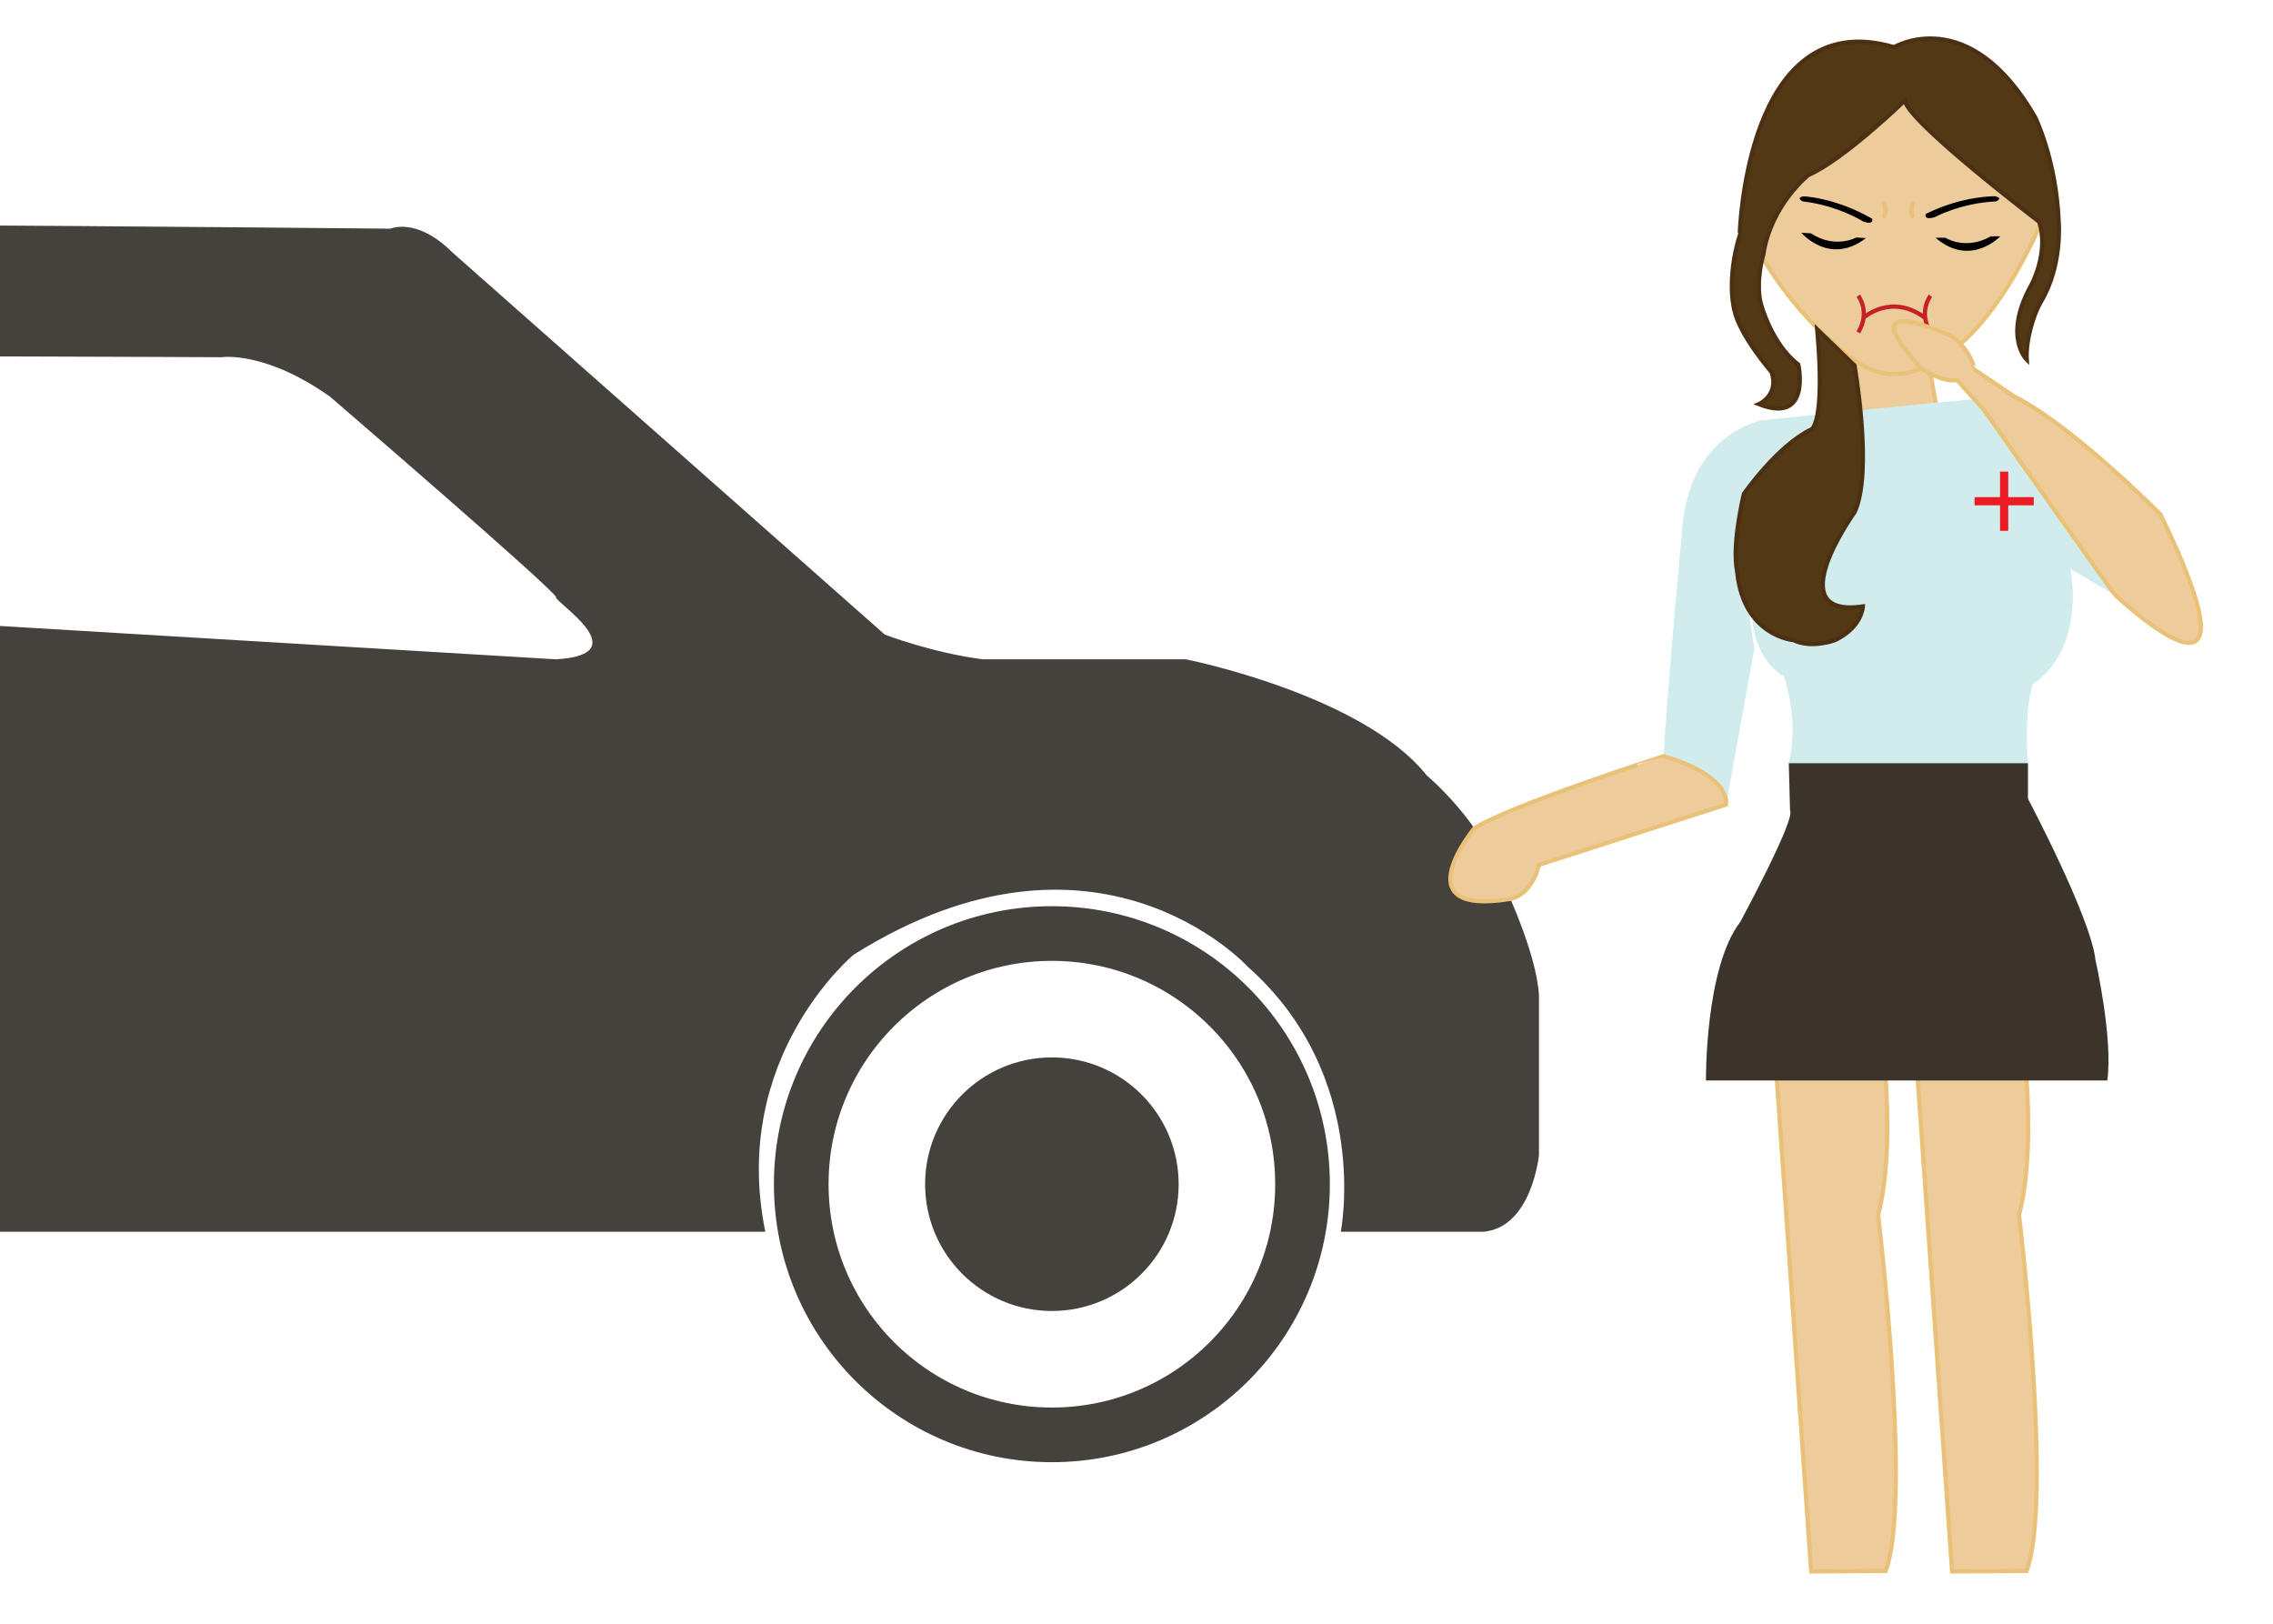 <?xml version="1.0" encoding="utf-8"?>
<!-- Generator: Adobe Illustrator 24.3.0, SVG Export Plug-In . SVG Version: 6.00 Build 0)  -->
<svg version="1.1" xmlns="http://www.w3.org/2000/svg" xmlns:xlink="http://www.w3.org/1999/xlink" x="0px" y="0px"
	 viewBox="0 0 540.59 386.3" style="enable-background:new 0 0 540.59 386.3;" xml:space="preserve">
<style type="text/css">
	.st0{fill:#45413D;}
	.st1{fill:none;stroke:#45413D;stroke-width:13;stroke-miterlimit:10;}
	.st2{fill:#EECB9B;stroke:#EAC179;stroke-miterlimit:10;}
	.st3{fill:#D0ECEC;}
	.st4{fill:#ED1C24;}
	.st5{fill:#533814;stroke:#4B3014;stroke-miterlimit:10;}
	.st6{fill:none;stroke:#EAC179;stroke-miterlimit:10;}
	.st7{fill:none;stroke:#C42127;stroke-miterlimit:10;}
	.st8{fill:none;stroke:#C42228;stroke-miterlimit:10;}
	.st9{fill:#3A342A;}
</style>
<g id="car">
	<path class="st0" d="M357.51,209.98c-5.11-14.77-18.17-25.56-18.17-25.56c-15.33-19.31-57.36-27.64-57.36-27.64h-48.27
		c-11.93-1.51-23.28-5.87-23.28-5.87L107.63,60.06c-8.52-8.52-14.77-5.68-14.77-5.68s-230-2.27-260.67-0.45
		s-51.68,28.28-51.68,28.28l-42.59,72.12c-18.74,26.69-23.85,76.1-23.85,76.1v44.86c6.25,21.58,23.28,17.61,23.28,17.61
		c-5.68-36.35,18.17-61.33,18.17-61.33c51.68-42.02,95.98-4.54,95.98-4.54c35.21,31.23,23.85,65.88,23.85,65.88h306.67
		c-8.52-41.46,21.01-65.88,21.01-65.88c57.93-36.35,93.7,2.84,93.7,2.84c29.53,26.12,22.15,63.04,22.15,63.04h34.07
		c11.36-1.14,13.06-18.17,13.06-18.17v-38.05C365.46,226.45,357.51,209.98,357.51,209.98z M-88.48,143.92l-99.95-5.68
		c0,0-9.84,1.89-4.92-11.74l19.68-30.1c0,0,2.47-10.22,23.48-11.36h68.15c0,0,5.68-1.33,6.06,5.87v45.05
		C-75.99,135.97-72.58,147.33-88.48,143.92z M132.24,156.79l-176.81-10.6c0,0-7.61,0.38-8.54-7.19l0.21-47.33
		c0,0-1.89-6.25,5.68-6.72c7.57-0.47,99.95,0,99.95,0s10.22-1.61,25.74,9.37c0,0,54.14,46.57,53.76,47.7
		S151.93,155.65,132.24,156.79z"/>
	<circle class="st0" cx="-194.74" cy="281.61" r="30.15"/>
	<circle class="st0" cx="250.17" cy="281.61" r="23.57"/>
	<circle class="st1" cx="250.17" cy="281.61" r="59.61"/>
	<circle class="st1" cx="-194.74" cy="281.61" r="59.61"/>
	<circle class="st0" cx="250.17" cy="281.61" r="30.15"/>
</g>
<g id="face">
	<g>
		<path class="st2" d="M420.47,44.66c0.19-0.56,31.35-29.09,31.35-29.09l35.1,33.79c0,0-11.07,29.85-28.16,37.35
			c0,0-8.45,5.63-17.27-0.75c0,0-17.46-11.6-26.84-33.67L420.47,44.66z"/>
		<path class="st2" d="M423.66,108.86c0,0,13.51-4.13,14.64-9.95l3.19-12.95l2.45,1.48l1.81,0.76l1.93,0.52l1.87,0.25l3.23-0.13
			l2.29-0.51l1.91-0.69l1.79-0.93l1.88,10.7c0,0,4.36,12.15,25.34,11.45H423.66z"/>
	</g>
</g>
<g id="top">
	<path class="st3" d="M425.43,181.49h56.88c0,0-1.13-10.98,1.13-18.86c0,0,12.12-6.36,9.01-27.31l26.33,15.43l-4.94-28.38
		c0,0-32.94-27.87-34.91-28.16c-1.97-0.28-59.8,5.71-59.8,5.71s-17.35,3.02-19.04,25.83c0,0-6.19,65.6-4.5,65.6s14.92,0,14.92,0
		l6.76-37.3c0,0-2.53-10.85-0.28-15.35c0,0-3.1,15.77,7.32,22.24C424.3,160.93,427.96,171.07,425.43,181.49z"/>
	<g>
		<rect x="469.61" y="118.22" class="st4" width="14.08" height="1.95"/>
		
			<rect x="469.61" y="118.22" transform="matrix(-1.836970e-16 1 -1 -1.836970e-16 595.844 -357.457)" class="st4" width="14.08" height="1.95"/>
	</g>
</g>
<g id="hair">
	<path class="st5" d="M450.49,11.22c0,0,17.74-10.7,33.51,16.61c0,0,5.07,10.14,5.63,25.06c0,0,0.9,10.32-4.22,18.86
		c-1.69,2.82-3.66,9.01-3.38,13.8c0,0-5.68-5.5,0.99-17.6c0,0,4.36-7.74,1.97-15.2c0,0-31.25-23.79-31.96-28.86
		c0,0-14.5,14.08-22.95,17.74c0,0-8.87,7.04-10.7,18.86c0,0-1.97,6.62-0.56,11.83c0,0,2.53,9.57,8.87,14.36
		c0,0,3.21,14.36-9.38,9.43c0,0,4.87-2.11,3.04-7.6c0,0-7.6-8.73-8.87-14.78c0,0-1.97-7.04,1.27-17.74
		C413.75,55.99,415.01,0.8,450.49,11.22z"/>
	<path class="st5" d="M432.19,78.33l8.87,8.59c0,0,4.5,25.48,0,34.91c0,0-18.24,25.34,2,22.38c0,0-0.17,4.93-6.65,8.02
		c0,0-5.49,2.11-9.85,0c0,0-11.71-0.9-13.37-15.91c-0.14-1.27-1.41-5.63,1.55-18.86c0,0,7.88-11.4,16.05-15.35
		C430.78,102.12,434.16,100.99,432.19,78.33z"/>
</g>
<g id="face_1_">
	<path d="M460.34,56.54h2.32c0,0,4.79,3.1,10.84-0.35h2.24C475.75,56.18,468.65,63.72,460.34,56.54z"/>
	<path d="M458.02,50.86c0,0-0.66,1.6,2.09,0.79c0,0,6.29-3.4,14.56-3.75c0,0,1.87-0.74-0.11-1.22
		C474.55,46.68,467.04,46.43,458.02,50.86z"/>
	<path d="M443.78,56.62l-2.32-0.14c0,0-4.96,2.81-10.8-1l-2.24-0.13C428.42,55.34,435.06,63.29,443.78,56.62z"/>
	<path d="M445.24,52.01c0,0,0.58,1.64-2.12,0.65c0,0-6.11-3.84-14.34-4.76c0,0-1.82-0.87,0.17-1.21
		C428.95,46.68,436.46,46.95,445.24,52.01z"/>
	<path class="st6" d="M455.04,47.87c0,0-0.99,2.33,0,3.91"/>
	<path class="st6" d="M447.93,47.87c0,0,0.99,2.33,0,3.91"/>
	<path class="st7" d="M443.06,75.67c0,0,6.69-6.21,14.89,0"/>
	<path class="st8" d="M441.96,70.34c0,0,2.96,3.82,0,8.7"/>
	<path class="st8" d="M459.12,70.34c0,0-2.96,3.82,0,8.7"/>
</g>
<g id="arms">
	<path class="st2" d="M464.29,80.03c0,0-25.51-12-7.31,7.61c0,0,5.06,3.47,8.44,2.72l6.38,7.07c0,0,30.89,43.89,31.3,44.12
		c0.4,0.24,37.27,35.32,10.75-19.19c0,0-20.65-20.93-34.91-28.16l-9.32-6.29C469.61,87.91,468.98,83.6,464.29,80.03z"/>
	<path class="st2" d="M350.65,196.98c0,0-17.39,21.07,8.57,16.78c0,0,4.93-0.66,6.81-8.1l44.48-14.32c0,0,1.62-6.64-14.86-11.52
		C395.65,179.82,358.93,191.61,350.65,196.98z"/>
</g>
<g id="legs">
	<path class="st2" d="M479.8,236.65c0,0,5.51,32.67,0.39,52.31c0,0,8.11,67.65,1.81,84.62l-17.74,0.13l-9.43-135.13L479.8,236.65z"
		/>
	<path class="st2" d="M446.29,236.65c0,0,5.51,32.67,0.39,52.31c0,0,8.11,67.65,1.81,84.62l-17.74,0.13l-9.43-135.13L446.29,236.65z
		"/>
</g>
<g id="skirt">
	<path class="st9" d="M425.43,181.49h56.88v8.45c0,0,14.92,28.16,16.05,38.29c0,0,4.22,18.58,2.82,28.72h-95.45
		c0,0-0.28-26.75,8.17-37.73c0,0,13.23-24.5,11.83-26.47L425.43,181.49z"/>
</g>
</svg>
